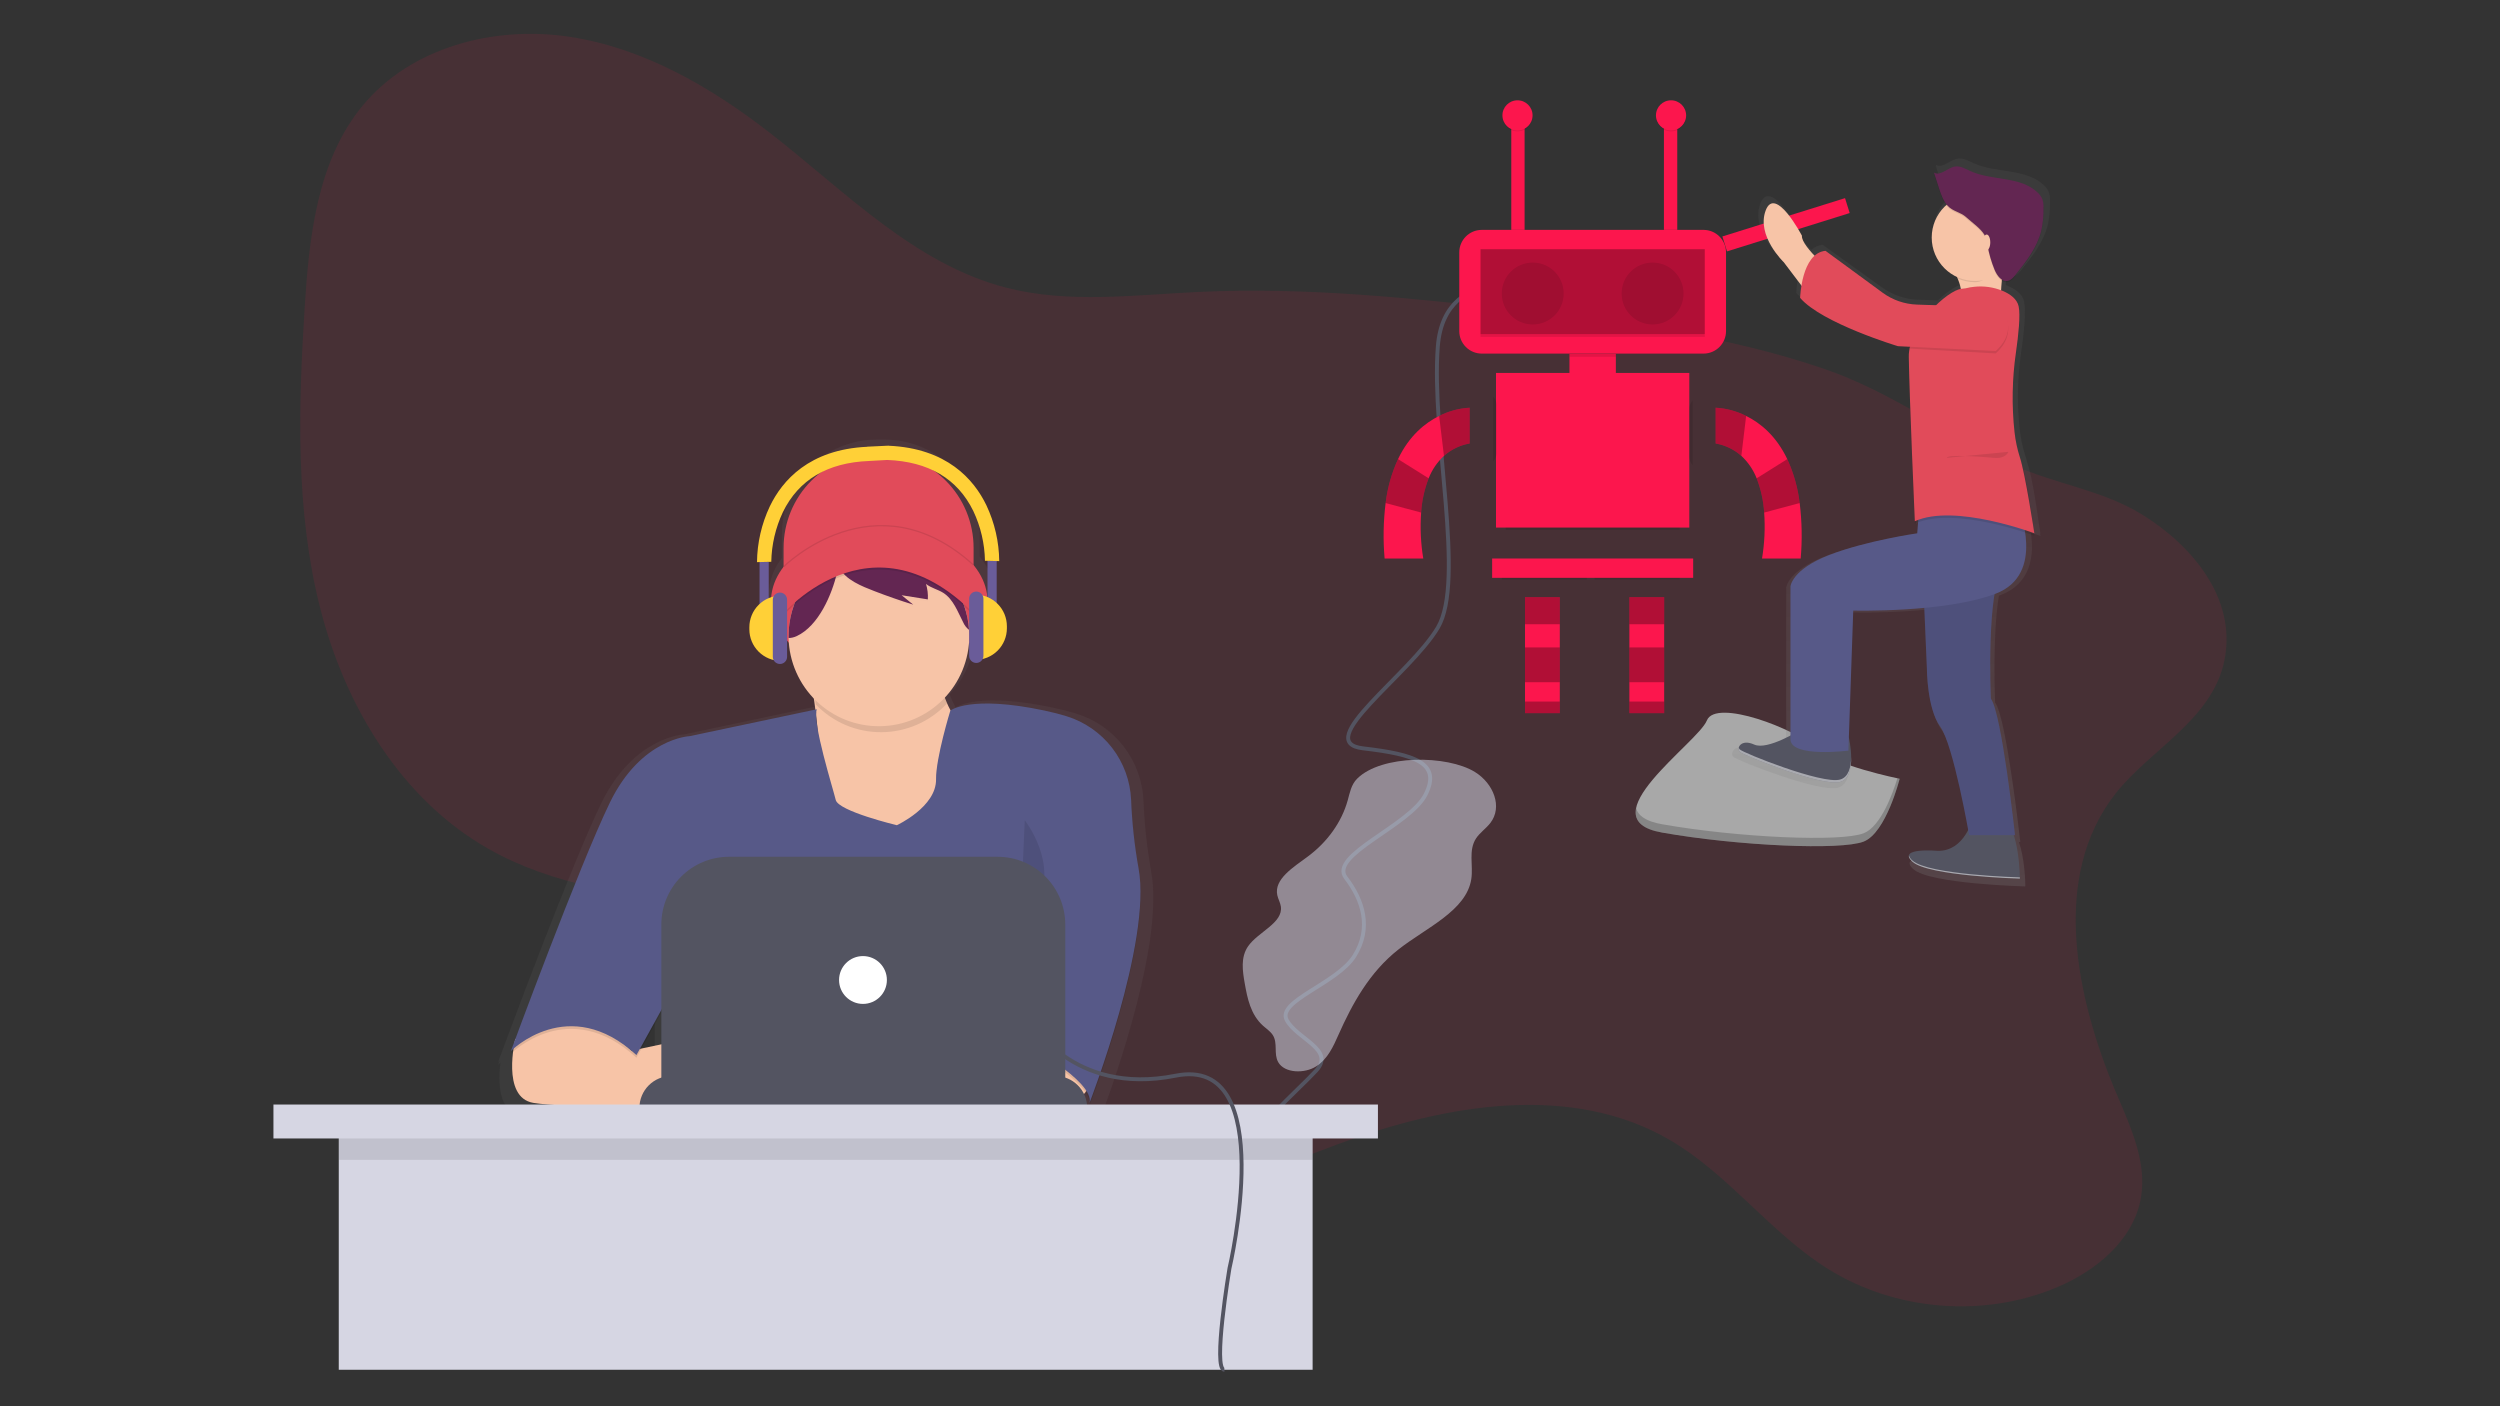<svg width="1920" height="1080" viewBox="0 0 1920 1080" fill="none" xmlns="http://www.w3.org/2000/svg">
<rect x="0" y="0" width="1920" height="1080" fill="#333333" stroke="none"/>
<g clip-path="url(#clip0)">
<path opacity="0.1" d="M1624.82 609.37C1574.59 673.234 1594.11 766.531 1626.02 841.25C1636.71 866.267 1648.8 892.734 1644.29 919.562C1638.78 952.368 1609.5 976.357 1578.76 989.07C1522.72 1012.25 1455.66 1006.72 1404.16 974.69C1359.67 947.008 1327.8 901.99 1282.54 875.567C1206.8 831.349 1110.39 848.047 1028.15 878.506C969.965 900.056 906.352 928.08 848.536 905.56C807.853 889.713 779.732 851.144 764.41 810.261C757.012 790.522 751.643 769.157 737.516 753.511C729.118 744.21 718.158 737.608 706.93 732.041C604.405 681.207 474.917 708.429 375.335 652.047C308.08 613.969 265.025 542.141 245.961 467.244C226.897 392.346 229.118 313.811 233.958 236.677C237.397 181.861 243.569 123.34 278.594 81.034C315.646 36.279 379.234 19.637 436.709 28.144C494.185 36.65 546.281 66.969 592.114 102.678C649.395 147.307 702.517 202.882 772.845 220.96C820.739 233.271 871.12 226.537 920.516 224.205C1003.1 220.306 1085.71 228.976 1167.83 238.47C1246.45 247.559 1325.64 257.562 1400.53 283.137C1453.54 301.236 1496.03 334.089 1546.08 357.041C1578.7 372.002 1614.27 376.133 1645.16 395.189C1683.21 418.663 1718.09 459.491 1708.34 507.268C1699.08 552.691 1651.48 575.474 1624.82 609.37Z" fill="#FC164D"/>
<path d="M1190.34 221.868C1190.34 221.868 1109.6 197.955 1104.26 265.974C1098.93 333.994 1125.6 446.026 1104.26 482.036C1082.92 518.047 1006.78 570.074 1046.85 574.736C1086.92 579.397 1106.93 586.066 1094.93 610.073C1082.92 634.08 1020.24 656.753 1033.58 674.091C1046.91 691.43 1053.58 712.769 1040.24 734.109C1026.91 755.448 980.227 768.785 988.229 783.456C996.231 798.127 1025.57 806.129 1010.9 822.134C996.231 838.139 953.702 874.544 970.299 874.346" stroke="#535461" stroke-width="3" stroke-miterlimit="10"/>
<path d="M1308.29 176.551H1138.02C1128.46 176.551 1120.72 184.296 1120.72 193.849V254.268C1120.72 263.821 1128.46 271.566 1138.02 271.566H1308.29C1317.85 271.566 1325.59 263.821 1325.59 254.268V193.849C1325.59 184.296 1317.85 176.551 1308.29 176.551Z" fill="#FC164D"/>
<path opacity="0.1" d="M1309.26 256.983H1137.05V258.765H1309.26V256.983Z" fill="black"/>
<path opacity="0.3" d="M1309.26 191.397H1137.05V256.72H1309.26V191.397Z" fill="black"/>
<path opacity="0.1" d="M1177.13 249.175C1190.25 249.175 1200.89 238.541 1200.89 225.422C1200.89 212.303 1190.25 201.668 1177.13 201.668C1164.01 201.668 1153.38 212.303 1153.38 225.422C1153.38 238.541 1164.01 249.175 1177.13 249.175Z" fill="black"/>
<path opacity="0.1" d="M1269.18 249.175C1282.3 249.175 1292.93 238.541 1292.93 225.422C1292.93 212.303 1282.3 201.668 1269.18 201.668C1256.06 201.668 1245.42 212.303 1245.42 225.422C1245.42 238.541 1256.06 249.175 1269.18 249.175Z" fill="black"/>
<path d="M1240.97 271.563H1205.34V292.353H1240.97V271.563Z" fill="#FC164D"/>
<path d="M1297.39 286.412H1148.93V405.18H1297.39V286.412Z" fill="#FC164D"/>
<path d="M1300.35 428.933H1145.96V443.779H1300.35V428.933Z" fill="#FC164D"/>
<path d="M1171.2 479.41V497.225V523.947V538.794V547.702H1197.92V538.794V523.947V497.225V479.41V458.626H1171.2V479.41Z" fill="#FC164D"/>
<path d="M1251.36 458.626V479.41V497.225V523.947V538.794V547.702H1278.09V538.794V523.947V497.225V479.41V458.626H1251.36Z" fill="#FC164D"/>
<path d="M1128.7 313.135V340.598C1121.37 341.879 1114.53 345.174 1108.96 350.114C1103.8 354.898 1099.78 360.789 1097.21 367.345C1093.94 375.762 1091.99 384.635 1091.43 393.649C1090.59 405.435 1091.14 417.279 1093.07 428.937H1063.38C1062.14 414.753 1062.4 400.478 1064.15 386.349C1065.55 374.67 1068.77 363.282 1073.68 352.595C1082.29 334.552 1094.52 324.764 1105.27 319.447C1112.55 315.724 1120.54 313.573 1128.7 313.135Z" fill="#FC164D"/>
<path opacity="0.3" d="M1197.92 458.625H1171.19V479.41H1197.92V458.625Z" fill="black"/>
<path opacity="0.3" d="M1197.92 497.225H1171.19V523.948H1197.92V497.225Z" fill="black"/>
<path opacity="0.3" d="M1197.92 538.794H1171.19V547.701H1197.92V538.794Z" fill="black"/>
<path opacity="0.3" d="M1278.09 458.625H1251.36V479.41H1278.09V458.625Z" fill="black"/>
<path opacity="0.3" d="M1278.09 497.225H1251.36V523.948H1278.09V497.225Z" fill="black"/>
<path opacity="0.3" d="M1278.09 538.794H1251.36V547.701H1278.09V538.794Z" fill="black"/>
<path opacity="0.3" d="M1128.7 313.135V340.598C1121.37 341.879 1114.53 345.174 1108.96 350.114L1105.27 319.447C1112.55 315.724 1120.54 313.573 1128.7 313.135V313.135Z" fill="black"/>
<path opacity="0.3" d="M1097.21 367.345C1093.94 375.762 1091.99 384.635 1091.43 393.649L1064.15 386.349C1065.55 374.67 1068.77 363.282 1073.68 352.595L1097.21 367.345Z" fill="black"/>
<path d="M1317.61 313.135V340.598C1324.94 341.879 1331.78 345.174 1337.35 350.114C1342.51 354.898 1346.53 360.789 1349.1 367.345C1352.37 375.762 1354.32 384.635 1354.88 393.649C1355.73 405.435 1355.17 417.279 1353.24 428.937H1382.93C1384.17 414.753 1383.91 400.478 1382.16 386.349C1380.76 374.67 1377.54 363.282 1372.63 352.595C1364.03 334.552 1351.79 324.764 1341.04 319.447C1333.76 315.724 1325.77 313.573 1317.61 313.135V313.135Z" fill="#FC164D"/>
<path opacity="0.3" d="M1317.61 313.135V340.598C1324.94 341.879 1331.78 345.174 1337.35 350.114L1341.04 319.447C1333.76 315.724 1325.77 313.573 1317.61 313.135V313.135Z" fill="black"/>
<path opacity="0.3" d="M1349.1 367.345C1352.37 375.762 1354.32 384.635 1354.88 393.649L1382.16 386.349C1380.76 374.67 1377.54 363.282 1372.63 352.595L1349.1 367.345Z" fill="black"/>
<path opacity="0.1" d="M1240.97 271.563H1205.34V274.024H1240.97V271.563Z" fill="black"/>
<path opacity="0.1" d="M1300.02 307.573V357.298C1298.25 355.381 1297.26 352.863 1297.26 350.25V314.614C1297.26 312.003 1298.25 309.488 1300.02 307.573V307.573Z" fill="black"/>
<path opacity="0.1" d="M1149.45 310.852V348.075C1149.28 350.429 1148.3 352.651 1146.69 354.374V304.554C1148.3 306.276 1149.28 308.498 1149.45 310.852V310.852Z" fill="black"/>
<path opacity="0.1" d="M1289.96 405.182H1156.35V406.941H1289.96V405.182Z" fill="black"/>
<path opacity="0.1" d="M1218.7 443.782H1153.38V445.146H1218.7V443.782Z" fill="black"/>
<path opacity="0.1" d="M1289.96 443.782H1224.64V445.146H1289.96V443.782Z" fill="black"/>
<path d="M1170.89 88.622H1160.67V176.551H1170.89V88.622Z" fill="#FC164D"/>
<path d="M1288.13 88.622H1277.9V176.551H1288.13V88.622Z" fill="#FC164D"/>
<path opacity="0.1" d="M1165.44 100.891C1171.84 100.891 1177.02 95.703 1177.02 89.303C1177.02 82.904 1171.84 77.716 1165.44 77.716C1159.04 77.716 1153.85 82.904 1153.85 89.303C1153.85 95.703 1159.04 100.891 1165.44 100.891Z" fill="black"/>
<path d="M1165.44 100.209C1171.84 100.209 1177.02 95.021 1177.02 88.622C1177.02 82.222 1171.84 77.034 1165.44 77.034C1159.04 77.034 1153.85 82.222 1153.85 88.622C1153.85 95.021 1159.04 100.209 1165.44 100.209Z" fill="#FC164D"/>
<path opacity="0.1" d="M1283.36 100.891C1289.76 100.891 1294.95 95.703 1294.95 89.303C1294.95 82.904 1289.76 77.716 1283.36 77.716C1276.96 77.716 1271.77 82.904 1271.77 89.303C1271.77 95.703 1276.96 100.891 1283.36 100.891Z" fill="black"/>
<path d="M1283.36 100.209C1289.76 100.209 1294.95 95.021 1294.95 88.622C1294.95 82.222 1289.76 77.034 1283.36 77.034C1276.96 77.034 1271.77 82.222 1271.77 88.622C1271.77 95.021 1276.96 100.209 1283.36 100.209Z" fill="#FC164D"/>
<path opacity="0.5" d="M1042.25 598.064C1037.69 602.628 1036.65 608.897 1035.03 614.709C1030.4 631.305 1019.52 646.614 1004.34 657.858C993.227 666.094 978.326 675.214 980.961 687.503C981.591 690.439 983.255 693.18 983.692 696.141C985.584 708.958 965.99 715.711 958.406 726.927C952.756 735.282 954.265 745.633 955.945 755.15C958 766.798 960.486 779.226 970.043 787.802C972.621 790.115 975.695 792.124 977.494 794.914C981.525 801.167 978.022 809.361 981.686 815.773C986.573 824.323 1001.96 824.694 1010.89 818.929C1019.82 813.164 1023.95 803.686 1027.91 794.8C1038.61 770.784 1051.76 746.688 1073.99 729.199C1095.3 712.431 1126.31 699.423 1129.97 675.015C1131.54 664.55 1127.56 653.081 1133.63 643.86C1136.5 639.503 1141.29 636.274 1144.54 632.111C1154.21 619.708 1147.01 601.765 1132.85 592.957C1111.47 579.658 1060.84 579.443 1042.25 598.064Z" fill="#DEE3F3"/>
<path d="M1416.98 152.168L1322.78 181.602L1326.36 193.059L1420.56 163.625L1416.98 152.168Z" fill="#FC164D"/>
<path d="M1458.93 598.091C1458.93 598.091 1407.28 587.761 1393.51 573.989C1379.73 560.217 1317.76 536.115 1310.87 553.33C1303.99 570.546 1217.91 629.079 1276.44 639.408C1334.97 649.737 1414.17 653.18 1431.38 646.294C1448.6 639.408 1458.93 598.091 1458.93 598.091Z" fill="#A8A8A8"/>
<path opacity="0.2" d="M1276.44 633.012C1334.97 643.342 1414.17 646.785 1431.38 639.898C1444.49 634.654 1453.6 609.457 1457.2 597.732C1458.29 597.964 1458.93 598.091 1458.93 598.091C1458.93 598.091 1448.6 639.408 1431.38 646.294C1414.17 653.18 1334.97 649.737 1276.44 639.408C1259.54 636.426 1254.71 629.424 1256.53 620.562C1257.98 626.344 1263.87 630.793 1276.44 633.012Z" fill="black"/>
<path d="M1573.62 147.818C1572.7 145.525 1571.23 143.491 1569.35 141.894C1555.49 129.263 1533.07 133.092 1515.87 125.376C1511.9 123.599 1507.84 121.133 1503.53 121.809C1497.52 122.752 1491.93 129.595 1486.69 126.559L1487.07 127.702C1486.94 127.641 1486.82 127.579 1486.69 127.507C1487.98 131.42 1489.26 135.333 1490.55 139.246C1492.03 143.752 1493.59 148.391 1496.46 152.143C1492.21 155.854 1488.95 160.573 1486.99 165.868C1485.03 171.162 1484.43 176.864 1485.24 182.451C1486.05 188.038 1488.25 193.333 1491.64 197.85C1495.03 202.367 1499.49 205.963 1504.63 208.309C1504.81 208.701 1504.99 209.096 1505.17 209.495C1505.33 209.568 1505.5 209.632 1505.66 209.703C1506.81 212.328 1507.66 215.07 1508.21 217.88C1503.75 218.497 1495.97 223.428 1488.32 230.711L1473.03 230.188C1463.15 229.858 1453.59 226.608 1445.55 220.847L1399.82 187.969C1396.56 188.289 1393.49 189.646 1391.06 191.842C1385.38 185.925 1380.56 179.743 1380.97 176.122C1380.97 176.122 1359.71 136.318 1351.97 156.22C1344.24 176.122 1366.47 196.972 1366.47 196.972L1380.58 215.244C1380.02 218.447 1379.67 221.682 1379.52 224.929C1396.92 244.831 1457.82 262.838 1457.82 262.838L1467.32 263.298C1467.34 263.472 1467.36 263.619 1467.37 263.764C1466.79 266.256 1466.51 268.808 1466.52 271.368C1466.53 271.735 1466.54 272.12 1466.54 272.505C1466.54 272.757 1466.52 273.011 1466.52 273.263C1467.01 305.011 1471.36 402.152 1471.36 402.152C1472.2 401.775 1473.08 401.43 1473.97 401.105L1473.29 409.734C1473.29 409.734 1432.69 415.42 1402.72 426.793C1372.76 438.166 1371.79 451.434 1371.79 451.434V568.508C1363.23 572.901 1349.72 578.674 1342.79 575.584C1335.26 572.231 1331.13 575.049 1330.38 577.99V577.99C1330.23 578.568 1330.22 579.175 1330.35 579.758L1330.36 579.794C1330.42 580.055 1330.52 580.308 1330.65 580.544L1330.68 580.6C1330.82 580.846 1330.99 581.072 1331.19 581.271C1334.09 584.114 1396.92 608.754 1411.42 604.964C1411.87 604.847 1412.31 604.699 1412.74 604.521C1412.88 604.463 1413 604.387 1413.13 604.324C1413.4 604.197 1413.67 604.074 1413.92 603.925C1414.07 603.837 1414.21 603.73 1414.35 603.635C1414.57 603.489 1414.79 603.349 1414.99 603.187C1415.13 603.075 1415.26 602.946 1415.39 602.826C1415.58 602.659 1415.77 602.498 1415.94 602.318C1416.07 602.186 1416.18 602.041 1416.3 601.902C1416.47 601.713 1416.64 601.528 1416.79 601.326C1416.9 601.181 1417 601.024 1417.1 600.872C1417.25 600.659 1417.39 600.449 1417.53 600.224C1417.62 600.069 1417.7 599.904 1417.79 599.744C1417.92 599.506 1418.05 599.27 1418.17 599.021C1418.25 598.861 1418.32 598.693 1418.39 598.529C1418.5 598.266 1418.62 598.002 1418.72 597.729C1418.78 597.568 1418.84 597.401 1418.89 597.237C1418.99 596.946 1419.09 596.655 1419.18 596.356C1419.23 596.2 1419.27 596.04 1419.31 595.883C1419.4 595.563 1419.49 595.241 1419.56 594.913C1419.6 594.767 1419.63 594.618 1419.66 594.471C1419.73 594.121 1419.8 593.77 1419.87 593.412C1419.89 593.28 1419.91 593.147 1419.93 593.014C1419.99 592.632 1420.05 592.249 1420.1 591.861C1420.11 591.749 1420.12 591.638 1420.14 591.526C1420.18 591.11 1420.23 590.693 1420.26 590.273C1420.27 590.185 1420.28 590.097 1420.28 590.009C1420.32 589.56 1420.34 589.11 1420.37 588.658C1420.37 588.598 1420.37 588.538 1420.37 588.477C1420.39 587.995 1420.41 587.512 1420.41 587.03L1420.41 586.938C1420.39 581.285 1419.77 575.649 1418.55 570.128V570.128L1422.06 470.388C1441.04 470.683 1460.03 469.984 1478.94 468.293L1481.02 515.878C1481.02 515.878 1481.02 547.153 1491.66 561.369C1500.76 573.535 1511.27 627.34 1514.12 642.606C1510.21 650.055 1502.74 659.267 1489.72 658.984C1489.72 658.984 1465.24 656.867 1466.62 663.601L1466.62 663.613C1466.66 663.789 1466.71 663.961 1466.78 664.129L1466.79 664.173C1466.87 664.367 1466.96 664.555 1467.06 664.737L1467.08 664.775C1467.18 664.949 1467.29 665.128 1467.42 665.312C1467.45 665.349 1467.47 665.386 1467.5 665.424C1467.64 665.623 1467.8 665.826 1467.97 666.036L1468.02 666.086C1468.18 666.276 1468.36 666.472 1468.56 666.671C1468.61 666.727 1468.66 666.782 1468.72 666.838C1468.94 667.058 1469.17 667.281 1469.42 667.513C1481.99 678.886 1555.46 680.781 1555.46 680.781L1555.46 680.737L1555.46 680.708L1555.46 680.566L1555.46 680.525C1555.46 680.452 1555.46 680.361 1555.45 680.26L1555.45 680.221C1555.41 676.932 1554.97 659.661 1550.57 646.663H1551.59C1551.59 646.663 1540.96 550.944 1532.26 539.571C1532.26 539.571 1529.95 489.1 1535.16 457.468C1535.48 457.352 1535.81 457.238 1536.13 457.12C1560.5 448.018 1562.22 425.603 1559.71 409.133C1564.33 410.615 1567.06 411.63 1567.06 411.63C1567.06 411.63 1566.97 410.913 1566.82 409.646C1566.97 409.702 1567.06 409.734 1567.06 409.734C1567.06 409.734 1566.59 406.725 1565.83 402.026C1564.09 389.113 1560.71 366.544 1557.11 355.89C1556.53 353.547 1555.97 351.546 1555.46 350.028C1553.38 343.626 1551.96 337.03 1551.2 330.342C1550.22 321.675 1549.72 312.959 1549.71 304.236C1549.79 292.58 1550.68 280.943 1552.38 269.411C1553.86 259.338 1555.19 247.883 1555.07 239.883C1555.17 237.097 1554.98 234.308 1554.49 231.564C1553.2 225.657 1547.5 221.817 1541.58 219.373C1541.2 219.216 1540.81 219.087 1540.42 218.94C1540.57 216.702 1540.76 214.165 1541 211.491C1541.71 211.983 1542.51 212.325 1543.36 212.496C1544.21 212.668 1545.08 212.665 1545.93 212.488C1548.47 211.931 1550.3 209.805 1551.93 207.806C1560.5 197.284 1569.29 186.315 1572.58 173.243C1573.9 167.405 1574.51 161.43 1574.4 155.446C1574.4 155.119 1574.4 154.791 1574.4 154.463C1574.52 152.219 1574.26 149.971 1573.62 147.818V147.818Z" fill="url(#paint0_linear)"/>
<path d="M1495.61 199.114C1495.61 199.114 1508.59 218.584 1505.81 227.856C1503.03 237.128 1536.41 231.565 1536.41 231.565C1536.41 231.565 1537.34 195.405 1543.83 187.06C1550.32 178.716 1495.61 199.114 1495.61 199.114Z" fill="#F7C4A7"/>
<path d="M1409.85 211.631C1409.85 211.631 1382.96 189.379 1383.89 181.034C1383.89 181.034 1363.49 142.093 1356.07 161.563C1348.66 181.034 1369.98 201.432 1369.98 201.432L1395.94 235.737L1409.85 211.631Z" fill="#F7C4A7"/>
<path d="M1382.5 560.712C1382.5 560.712 1357.46 576.474 1347.27 571.838C1337.07 567.202 1333.36 574.62 1336.14 577.401C1338.92 580.183 1399.19 604.289 1413.09 600.58C1427 596.872 1419.93 566.5 1419.93 566.5L1382.5 560.712Z" fill="#535461"/>
<path d="M1515.08 628.396C1515.08 628.396 1509.06 653.893 1488.2 653.429C1488.2 653.429 1456.67 650.648 1468.73 661.774C1480.78 672.9 1551.24 674.754 1551.24 674.754C1551.24 674.754 1551.24 636.74 1538.26 628.396C1525.28 620.051 1515.08 628.396 1515.08 628.396Z" fill="#535461"/>
<path d="M1477.07 448.524L1479.85 513.426C1479.85 513.426 1479.85 544.023 1490.05 557.93C1500.25 571.838 1512.3 641.376 1512.3 641.376H1547.53C1547.53 641.376 1537.34 547.731 1528.99 536.605C1528.99 536.605 1525.28 454.087 1538.26 435.543L1477.07 448.524Z" fill="#575988"/>
<path opacity="0.1" d="M1477.07 448.524L1479.85 513.426C1479.85 513.426 1479.85 544.023 1490.05 557.93C1500.25 571.838 1512.3 641.376 1512.3 641.376H1547.53C1547.53 641.376 1537.34 547.731 1528.99 536.605C1528.99 536.605 1525.28 454.087 1538.26 435.543L1477.07 448.524Z" fill="black"/>
<path d="M1550.32 390.112C1550.32 390.112 1571.64 441.106 1532.7 455.941C1493.76 470.776 1423.29 468.922 1423.29 468.922L1419.58 576.474C1419.58 576.474 1376.01 582.037 1375.08 568.129V450.378C1375.08 450.378 1376.01 437.398 1404.75 426.272C1433.49 415.145 1472.43 409.582 1472.43 409.582L1474.29 385.476L1550.32 390.112Z" fill="#575988"/>
<path opacity="0.1" d="M1516.15 222.122C1523.55 221.303 1531.04 222.363 1537.93 225.202C1543.61 227.593 1549.08 231.35 1550.32 237.128C1551.78 243.971 1550.16 259.318 1548.29 272.3C1545.31 292.657 1544.93 313.312 1547.16 333.765C1548.12 342.282 1549.44 349.71 1551.24 353.025C1556.81 363.224 1562.37 411.437 1562.37 411.437C1562.37 411.437 1501.18 388.257 1470.58 402.165C1470.58 402.165 1466.41 307.13 1465.94 276.069C1465.58 252.019 1496.08 224.611 1506.28 223.684C1512.25 223.141 1510.21 222.738 1516.15 222.122Z" fill="black"/>
<path d="M1516.15 220.268C1523.55 219.449 1531.04 220.508 1537.93 223.348C1543.61 225.738 1549.08 229.495 1550.32 235.274C1551.78 242.117 1550.16 257.463 1548.29 270.446C1545.31 290.803 1544.93 311.458 1547.16 331.911C1547.88 338.45 1549.25 344.901 1551.24 351.17C1555.42 363.687 1562.37 409.582 1562.37 409.582C1562.37 409.582 1501.18 386.403 1470.58 400.311C1470.58 400.311 1466.41 305.275 1465.94 274.215C1465.58 250.165 1496.08 222.757 1506.28 221.83C1512.25 221.286 1510.21 220.884 1516.15 220.268Z" fill="#E14B5A"/>
<path opacity="0.1" d="M1532.7 271.433L1466.87 267.725C1466.87 267.725 1462.68 235.451 1472.18 235.782L1537.34 238.055C1537.34 238.055 1551.24 254.744 1532.7 271.433Z" fill="black"/>
<path d="M1532.7 269.579L1457.6 265.87C1457.6 265.87 1399.19 248.254 1382.5 228.783C1382.5 228.783 1383.42 194.478 1401.97 192.624L1445.83 224.789C1453.5 230.412 1462.68 233.597 1472.18 233.928L1537.34 236.201C1537.34 236.201 1551.24 252.89 1532.7 269.579Z" fill="#E14B5A"/>
<path opacity="0.1" d="M1535.95 203.286C1537.05 194.494 1541.03 191.578 1543.83 187.988C1550.32 179.643 1495.61 200.041 1495.61 200.041C1498.43 204.386 1500.91 208.948 1503.01 213.683C1507.38 215.694 1512.13 216.734 1516.94 216.73C1525 216.73 1530.18 208.048 1535.95 203.286Z" fill="black"/>
<path d="M1516.94 215.803C1535.37 215.803 1550.32 200.859 1550.32 182.425C1550.32 163.99 1535.37 149.046 1516.94 149.046C1498.5 149.046 1483.56 163.99 1483.56 182.425C1483.56 200.859 1498.5 215.803 1516.94 215.803Z" fill="#F7C4A7"/>
<path opacity="0.1" d="M1495.86 159.029C1492.31 155.147 1490.6 149.968 1488.98 144.957L1485.29 133.472C1490.31 136.442 1495.67 129.748 1501.44 128.825C1505.57 128.164 1509.47 130.577 1513.27 132.315C1529.77 139.864 1551.27 136.118 1564.56 148.475C1566.38 150.047 1567.78 152.035 1568.66 154.27C1569.28 156.39 1569.53 158.601 1569.41 160.806C1569.51 166.658 1568.93 172.502 1567.67 178.217C1564.51 191.006 1556.07 201.736 1547.86 212.031C1546.3 213.987 1544.54 216.066 1542.1 216.612C1537.33 217.677 1533.64 212.52 1531.79 207.994C1529.35 201.999 1527.54 195.761 1526.41 189.386C1526.13 186.659 1525.38 184.001 1524.21 181.522C1521.34 176.428 1514.26 171.609 1509.95 167.664C1505.72 163.786 1499.82 163.347 1495.86 159.029Z" fill="black"/>
<path d="M1495.86 158.102C1492.31 154.219 1490.6 149.04 1488.98 144.03L1485.29 132.545C1490.31 135.515 1495.67 128.821 1501.44 127.898C1505.57 127.237 1509.47 129.649 1513.27 131.388C1529.77 138.937 1551.27 135.191 1564.56 147.548C1566.38 149.12 1567.78 151.108 1568.66 153.343C1569.28 155.463 1569.53 157.674 1569.41 159.879C1569.51 165.731 1568.93 171.575 1567.67 177.29C1564.51 190.079 1556.07 200.809 1547.86 211.104C1546.3 213.06 1544.54 215.139 1542.1 215.685C1537.33 216.75 1533.64 211.593 1531.79 207.067C1529.35 201.072 1527.54 194.834 1526.41 188.459C1526.13 185.732 1525.38 183.073 1524.21 180.594C1521.34 175.501 1514.26 170.682 1509.95 166.737C1505.72 162.859 1499.82 162.42 1495.86 158.102Z" fill="#632652"/>
<path d="M1525.75 192.16C1527.28 192.16 1528.53 189.462 1528.53 186.133C1528.53 182.805 1527.28 180.107 1525.75 180.107C1524.21 180.107 1522.96 182.805 1522.96 186.133C1522.96 189.462 1524.21 192.16 1525.75 192.16Z" fill="#F7C4A7"/>
<path opacity="0.1" d="M1542.44 346.998C1542.44 346.998 1540.58 352.561 1531.31 351.634C1522.04 350.707 1495.15 348.852 1495.15 351.634" fill="black"/>
<path opacity="0.5" d="M1468.73 660.847C1467.45 659.864 1466.51 658.514 1466.03 656.978C1465.78 658.183 1466.53 659.747 1468.73 661.774C1480.78 672.9 1551.24 674.754 1551.24 674.754C1551.24 674.754 1551.24 674.426 1551.23 673.827C1550.79 673.815 1480.74 671.937 1468.73 660.847Z" fill="white"/>
<path opacity="0.5" d="M1413.09 598.726C1399.19 602.435 1338.92 578.328 1336.14 575.547C1335.77 575.17 1335.5 574.703 1335.37 574.191C1335.21 574.747 1335.19 575.336 1335.33 575.898C1335.46 576.461 1335.74 576.979 1336.14 577.401C1338.92 580.183 1399.19 604.289 1413.09 600.58C1420.25 598.671 1421.85 589.701 1421.72 581.442C1421.58 589.144 1419.72 596.959 1413.09 598.726Z" fill="white"/>
<path d="M884.191 669.786C880.939 651.696 878.944 633.403 878.22 615.037V615.037C877.582 599.912 872.279 585.354 863.038 573.362C853.798 561.37 841.073 552.532 826.609 548.06C821.342 546.44 815.533 544.925 809.129 543.565C752.942 531.631 735.873 542.051 733.934 543.42C732.298 540.428 730.877 537.324 729.68 534.13C729.585 533.805 729.496 533.475 729.405 533.147C740.524 521.288 747.299 506.012 748.623 489.809C757.995 480.306 763.471 468.84 763.471 456.496C763.471 445.879 759.417 435.915 752.322 427.287V410.534C752.322 400.953 750.435 391.465 746.768 382.613C743.101 373.761 737.727 365.718 730.952 358.943C724.177 352.167 716.134 346.793 707.282 343.126C698.429 339.46 688.942 337.573 679.36 337.573H673.444C663.862 337.573 654.374 339.46 645.522 343.126C636.67 346.793 628.627 352.167 621.852 358.943C615.077 365.718 609.703 373.761 606.036 382.613C602.369 391.465 600.482 400.953 600.482 410.534V428.618C594.088 436.516 590.535 446.335 590.395 456.496C590.395 468.581 595.647 479.822 604.661 489.206C605.893 506.003 612.979 521.836 624.685 533.946C625.08 536.685 625.485 539.635 625.885 542.745L525.359 564.005C525.359 564.005 486.602 565.598 461.65 617.096C440.525 660.692 398.476 772.774 386.069 806.141H386.069L386.069 806.142C383.821 812.189 382.544 815.655 382.544 815.655C382.544 815.655 382.956 815.239 383.745 814.528C382.965 816.637 382.544 817.779 382.544 817.779C382.544 817.779 383.155 817.162 384.314 816.148C382.553 830.112 382.302 854.079 400.595 857.066C415.929 859.569 455.427 860.597 485.275 861.019V861.048H487.345C507.124 861.313 522.173 861.313 522.173 861.313V861.048H843.107V857.759C843.111 854.771 842.509 851.814 841.338 849.065C841.493 848.888 841.642 848.709 841.786 848.529C843.503 850.796 844.646 853.446 845.116 856.251C845.08 856.525 845.03 856.797 844.965 857.066C844.965 857.066 845.031 856.895 845.154 856.575C845.231 857.451 845.167 858.333 844.965 859.189C844.965 859.189 886.141 753.095 885.701 689.747C885.82 683.061 885.315 676.378 884.191 669.786ZM627.531 557.07C627.001 554.045 626.66 550.989 626.512 547.921L626.515 547.836C626.869 550.814 627.212 553.904 627.531 557.07ZM502.795 784.952V810.238L486.945 813.623L502.795 784.952Z" fill="url(#paint1_linear)"/>
<path d="M674.754 347.777H674.755C694.105 347.777 712.663 355.464 726.346 369.147C740.029 382.83 747.716 401.388 747.716 420.738V451.862H601.793V420.738C601.793 401.388 609.48 382.83 623.163 369.147C636.846 355.464 655.404 347.777 674.754 347.777V347.777Z" fill="#E14B5A"/>
<path d="M675.265 519.211C721.196 519.211 758.431 493.626 758.431 462.066C758.431 430.506 721.196 404.922 675.265 404.922C629.333 404.922 592.099 430.506 592.099 462.066C592.099 493.626 629.333 519.211 675.265 519.211Z" fill="#E14B5A"/>
<path d="M621.947 517.425C621.947 517.425 639.294 608.244 621.947 632.735C604.599 657.225 675.01 666.919 675.01 666.919L747.971 640.388L758.175 575.08C758.175 575.08 713.786 550.079 722.97 499.567L621.947 517.425Z" fill="#F7C4A7"/>
<path d="M837.259 823.557C837.259 823.557 841.851 843.455 816.851 847.027C802.087 849.199 787.072 849.02 772.363 846.497L766.849 796.515H825.014L837.259 823.557Z" fill="#F7C4A7"/>
<path d="M395.735 798.087C395.735 798.087 384.695 842.945 409.695 847.027C434.696 851.109 526.536 851.109 526.536 851.109V798.046L484.961 806.926L445.921 769.474L395.735 798.087Z" fill="#F7C4A7"/>
<path opacity="0.1" d="M627.304 546.763L529.597 567.427C529.597 567.427 492.351 568.957 468.371 618.449C444.39 667.94 392.348 809.271 392.348 809.271C392.348 809.271 436.737 764.371 488.779 812.332L523.474 749.575L515.821 849.068H784.707V802.128C784.707 802.128 840.831 832.231 836.749 849.068C836.749 849.068 884.776 725.324 874.447 669.085C871.321 651.701 869.404 634.12 868.709 616.471V616.47C868.096 601.934 862.999 587.944 854.118 576.419C845.238 564.895 833.008 556.401 819.108 552.103C814.047 550.546 808.465 549.09 802.31 547.783C744.655 535.538 729.858 547.783 729.858 547.783C729.858 547.783 718.69 584.122 718.889 600.591C719.144 621.765 688.786 635.796 688.786 635.796C688.786 635.796 643.886 625.081 641.845 616.408C639.805 607.734 623.733 556.967 627.304 546.763Z" fill="black"/>
<path d="M627.304 544.722L529.597 565.386C529.597 565.386 492.351 566.916 468.371 616.408C444.39 665.899 392.348 807.23 392.348 807.23C392.348 807.23 436.737 762.331 488.779 810.291L523.474 747.534L515.821 847.027H784.707V800.087C784.707 800.087 840.831 830.19 836.749 847.027C836.749 847.027 884.776 723.283 874.447 667.045C871.321 649.66 869.404 632.079 868.709 614.43V614.43C868.096 599.893 862.999 585.903 854.118 574.378C845.238 562.854 833.008 554.36 819.108 550.062C814.047 548.505 808.465 547.05 802.31 545.742C744.655 533.497 729.858 545.742 729.858 545.742C729.858 545.742 718.69 582.081 718.889 598.55C719.144 619.724 688.786 633.755 688.786 633.755C688.786 633.755 643.886 623.041 641.845 614.367C639.805 605.693 623.733 554.926 627.304 544.722Z" fill="#575988"/>
<path opacity="0.1" d="M727.163 540.386C723.059 528.764 722.14 516.256 724.501 504.159L623.477 522.017C623.477 522.017 624.936 529.652 626.584 541.09C633.112 547.864 640.951 553.24 649.622 556.89C658.293 560.54 667.617 562.389 677.025 562.323C686.433 562.257 695.729 560.278 704.348 556.507C712.968 552.736 720.73 547.251 727.163 540.386V540.386Z" fill="black"/>
<path d="M744.399 488.343C744.4 506.6 737.204 524.122 724.373 537.11C711.541 550.099 694.108 557.506 675.852 557.728C657.595 557.949 639.987 550.967 626.844 538.294C613.702 525.621 606.083 508.278 605.64 490.026C605.625 489.465 605.62 488.904 605.62 488.343C605.618 475.35 609.262 462.618 616.139 451.594C623.016 440.571 632.849 431.699 644.519 425.989C646.601 424.973 648.738 424.058 650.932 423.244C662.354 419.045 674.674 417.902 686.673 419.927C686.681 419.932 686.69 419.934 686.699 419.932C702.069 422.55 716.108 430.271 726.55 441.849C736.991 453.428 743.226 468.188 744.247 483.745C744.349 485.266 744.399 486.798 744.399 488.343Z" fill="#F7C4A7"/>
<g opacity="0.1">
<path opacity="0.1" d="M650.835 424.872C650.867 424.849 650.899 424.829 650.932 424.81C648.738 425.622 646.601 426.537 644.519 427.555C632.849 433.266 623.016 442.138 616.139 453.161C609.262 464.185 605.617 476.917 605.62 489.909C605.62 490.471 605.625 491.032 605.64 491.593C607.797 491.536 609.917 491.027 611.865 490.098C628.784 482.205 638.932 458.046 642.917 441.199C644.345 435.168 645.713 428.372 650.835 424.872Z" fill="black"/>
<path opacity="0.1" d="M703.949 426.821C698.458 424.297 692.658 422.508 686.699 421.499C691.587 422.623 695.952 425.365 699.087 429.28C700.623 431.37 701.896 433.64 702.879 436.04C693.644 432.003 683.643 430.02 673.566 430.229C663.489 430.438 653.578 432.833 644.519 437.25C648.876 446.796 662.382 452.005 671.397 455.49C681.27 459.301 691.258 462.786 701.362 465.944C698.388 463.526 695.413 461.111 692.439 458.699C699.153 459.766 705.869 460.834 712.587 461.904C712.805 457.893 712.33 453.875 711.181 450.026C715.016 453.137 720.159 454.179 724.348 456.822C732.2 461.771 735.466 471.322 739.746 479.557C740.738 481.824 742.285 483.804 744.246 485.312C743.419 472.838 739.238 460.818 732.145 450.522C725.052 440.227 715.311 432.038 703.949 426.821Z" fill="black"/>
</g>
<path d="M650.835 423.305C650.867 423.283 650.899 423.262 650.932 423.244C648.738 424.055 646.601 424.97 644.519 425.989C632.849 431.699 623.016 440.571 616.139 451.594C609.262 462.618 605.617 475.35 605.62 488.343C605.62 488.904 605.625 489.465 605.64 490.026C607.797 489.969 609.917 489.46 611.865 488.531C628.784 480.638 638.932 456.479 642.917 439.632C644.345 433.601 645.713 426.805 650.835 423.305Z" fill="#632652"/>
<path d="M703.949 425.254C698.458 422.73 692.658 420.941 686.699 419.932C691.587 421.056 695.952 423.798 699.087 427.713C700.623 429.803 701.896 432.073 702.879 434.473C693.644 430.436 683.643 428.453 673.566 428.662C663.489 428.871 653.578 431.266 644.519 435.683C648.876 445.229 662.382 450.438 671.397 453.923C681.27 457.734 691.258 461.219 701.362 464.378C698.388 461.959 695.413 459.544 692.439 457.132C699.153 458.199 705.869 459.267 712.587 460.337C712.805 456.326 712.33 452.308 711.181 448.459C715.016 451.57 720.159 452.612 724.348 455.255C732.2 460.204 735.466 469.755 739.746 477.99C740.738 480.257 742.285 482.237 744.246 483.746C743.419 471.271 739.238 459.251 732.145 448.955C725.052 438.66 715.311 430.471 703.949 425.254V425.254Z" fill="#632652"/>
<path opacity="0.1" d="M597.711 476.899C597.711 476.899 669.142 388.121 751.798 476.899L744.655 457C744.655 457 705.878 400.366 678.326 412.611C650.774 424.857 623.733 433.53 623.733 433.53L597.711 476.899Z" fill="black"/>
<path d="M597.711 475.332C597.711 475.332 669.142 386.554 751.798 475.332L744.655 455.433C744.655 455.433 705.878 398.799 678.326 411.044C650.774 423.29 623.733 431.963 623.733 431.963L597.711 475.332Z" fill="#E14B5A"/>
<path opacity="0.1" d="M539.036 666.664C539.036 666.664 523.729 707.482 545.159 744.218C566.588 780.953 526.281 796.26 526.281 796.26" fill="black"/>
<path opacity="0.1" d="M787.003 629.929C787.003 629.929 813.534 663.603 796.187 693.706C778.839 723.809 779.86 796.26 779.86 796.26" fill="black"/>
<path d="M515.566 826.363H810.473C816.968 826.363 823.198 828.943 827.79 833.536C832.383 838.129 834.964 844.358 834.964 850.854V850.854H491.075C491.075 844.358 493.656 838.129 498.249 833.536C502.841 828.943 509.071 826.363 515.566 826.363H515.566Z" fill="#535461"/>
<path d="M559.928 657.991H766.111C779.907 657.991 793.137 663.471 802.891 673.225C812.646 682.98 818.126 696.21 818.126 710.006V831.976H507.913V710.006C507.913 696.21 513.393 682.98 523.148 673.225C532.902 663.471 546.132 657.991 559.928 657.991V657.991Z" fill="#535461"/>
<path d="M662.764 771.004C672.909 771.004 681.132 762.781 681.132 752.636C681.132 742.492 672.909 734.268 662.764 734.268C652.62 734.268 644.396 742.492 644.396 752.636C644.396 762.781 652.62 771.004 662.764 771.004Z" fill="white"/>
<path opacity="0.1" d="M601.793 435.273C601.793 435.273 671.999 365.106 747.716 433.994" stroke="black" stroke-miterlimit="10"/>
<path d="M765.457 430.804H758.406V470.76H765.457V430.804Z" fill="#6A5C99"/>
<path d="M749.004 456.658C755.446 456.658 761.623 459.217 766.178 463.771C770.733 468.326 773.292 474.504 773.292 480.945V482.512C773.292 488.953 770.733 495.131 766.178 499.686C761.623 504.24 755.446 506.799 749.004 506.799V456.658Z" fill="#FFD037"/>
<path d="M749.788 454.308H749.788C746.759 454.308 744.304 456.763 744.304 459.792V503.665C744.304 506.694 746.759 509.15 749.788 509.15H749.788C752.817 509.15 755.272 506.694 755.272 503.665V459.792C755.272 456.763 752.817 454.308 749.788 454.308Z" fill="#6A5C99"/>
<path d="M583.333 471.544H590.384V431.587H583.333V471.544Z" fill="#6A5C99"/>
<path d="M599.785 507.583C593.344 507.583 587.166 505.024 582.612 500.469C578.057 495.914 575.498 489.737 575.498 483.296V481.729C575.498 475.287 578.057 469.11 582.612 464.555C587.166 460 593.344 457.441 599.785 457.441V507.583Z" fill="#FFD037"/>
<path d="M599.002 509.933H599.002C602.031 509.933 604.486 507.478 604.486 504.449V460.575C604.486 457.546 602.031 455.091 599.002 455.091H599.002C595.973 455.091 593.517 457.546 593.517 460.575V504.449C593.517 507.478 595.973 509.933 599.002 509.933Z" fill="#6A5C99"/>
<path d="M757.57 388.096C748.023 368.245 727.23 344.244 682.407 342.328L682.411 342.274L681.873 342.299L681.838 342.297L681.837 342.301L665.958 343.057L665.96 343.135C621.432 345.185 600.736 369.092 591.219 388.88C584.89 402.285 581.533 416.899 581.375 431.722L586.858 431.588L592.341 431.462C592.581 418.25 595.624 405.239 601.269 393.291C613.359 368.465 635.598 355.259 667.373 354.041L667.372 354.031L681.417 353.254L681.417 353.257C713.191 354.475 735.431 367.681 747.52 392.508C753.166 404.456 756.209 417.466 756.449 430.678L761.932 430.804L767.414 430.938C767.257 416.115 763.899 401.501 757.57 388.096V388.096Z" fill="#FFD037"/>
<path d="M1008.09 851.176H260.168V1051.98H1008.09V851.176Z" fill="#D6D6E3"/>
<path opacity="0.1" d="M1008.09 864.692H260.168V890.758H1008.09V864.692Z" fill="black"/>
<path d="M1058.25 848.28H210V874.346H1058.25V848.28Z" fill="#D6D6E3"/>
<path d="M790.839 783.456C790.839 783.456 822.848 842.14 902.871 826.135C982.894 810.13 944.217 974.178 944.217 974.178C944.217 974.178 931.123 1052.43 940.337 1051.98" stroke="#535461" stroke-width="3" stroke-miterlimit="10"/>
</g>
<defs>
<linearGradient id="paint0_linear" x1="1452.33" y1="680.781" x2="1452.33" y2="121.695" gradientUnits="userSpaceOnUse">
<stop stop-color="#808080" stop-opacity="0.25"/>
<stop offset="0.535" stop-color="#808080" stop-opacity="0.12"/>
<stop offset="1" stop-color="#808080" stop-opacity="0.1"/>
</linearGradient>
<linearGradient id="paint1_linear" x1="179343" y1="362594" x2="179343" y2="156925" gradientUnits="userSpaceOnUse">
<stop stop-color="#808080" stop-opacity="0.25"/>
<stop offset="0.535" stop-color="#808080" stop-opacity="0.12"/>
<stop offset="1" stop-color="#808080" stop-opacity="0.1"/>
</linearGradient>
<clipPath id="clip0">
<rect x="210" y="26" width="1500" height="1027.99" fill="white"/>
</clipPath>
</defs>
</svg>

